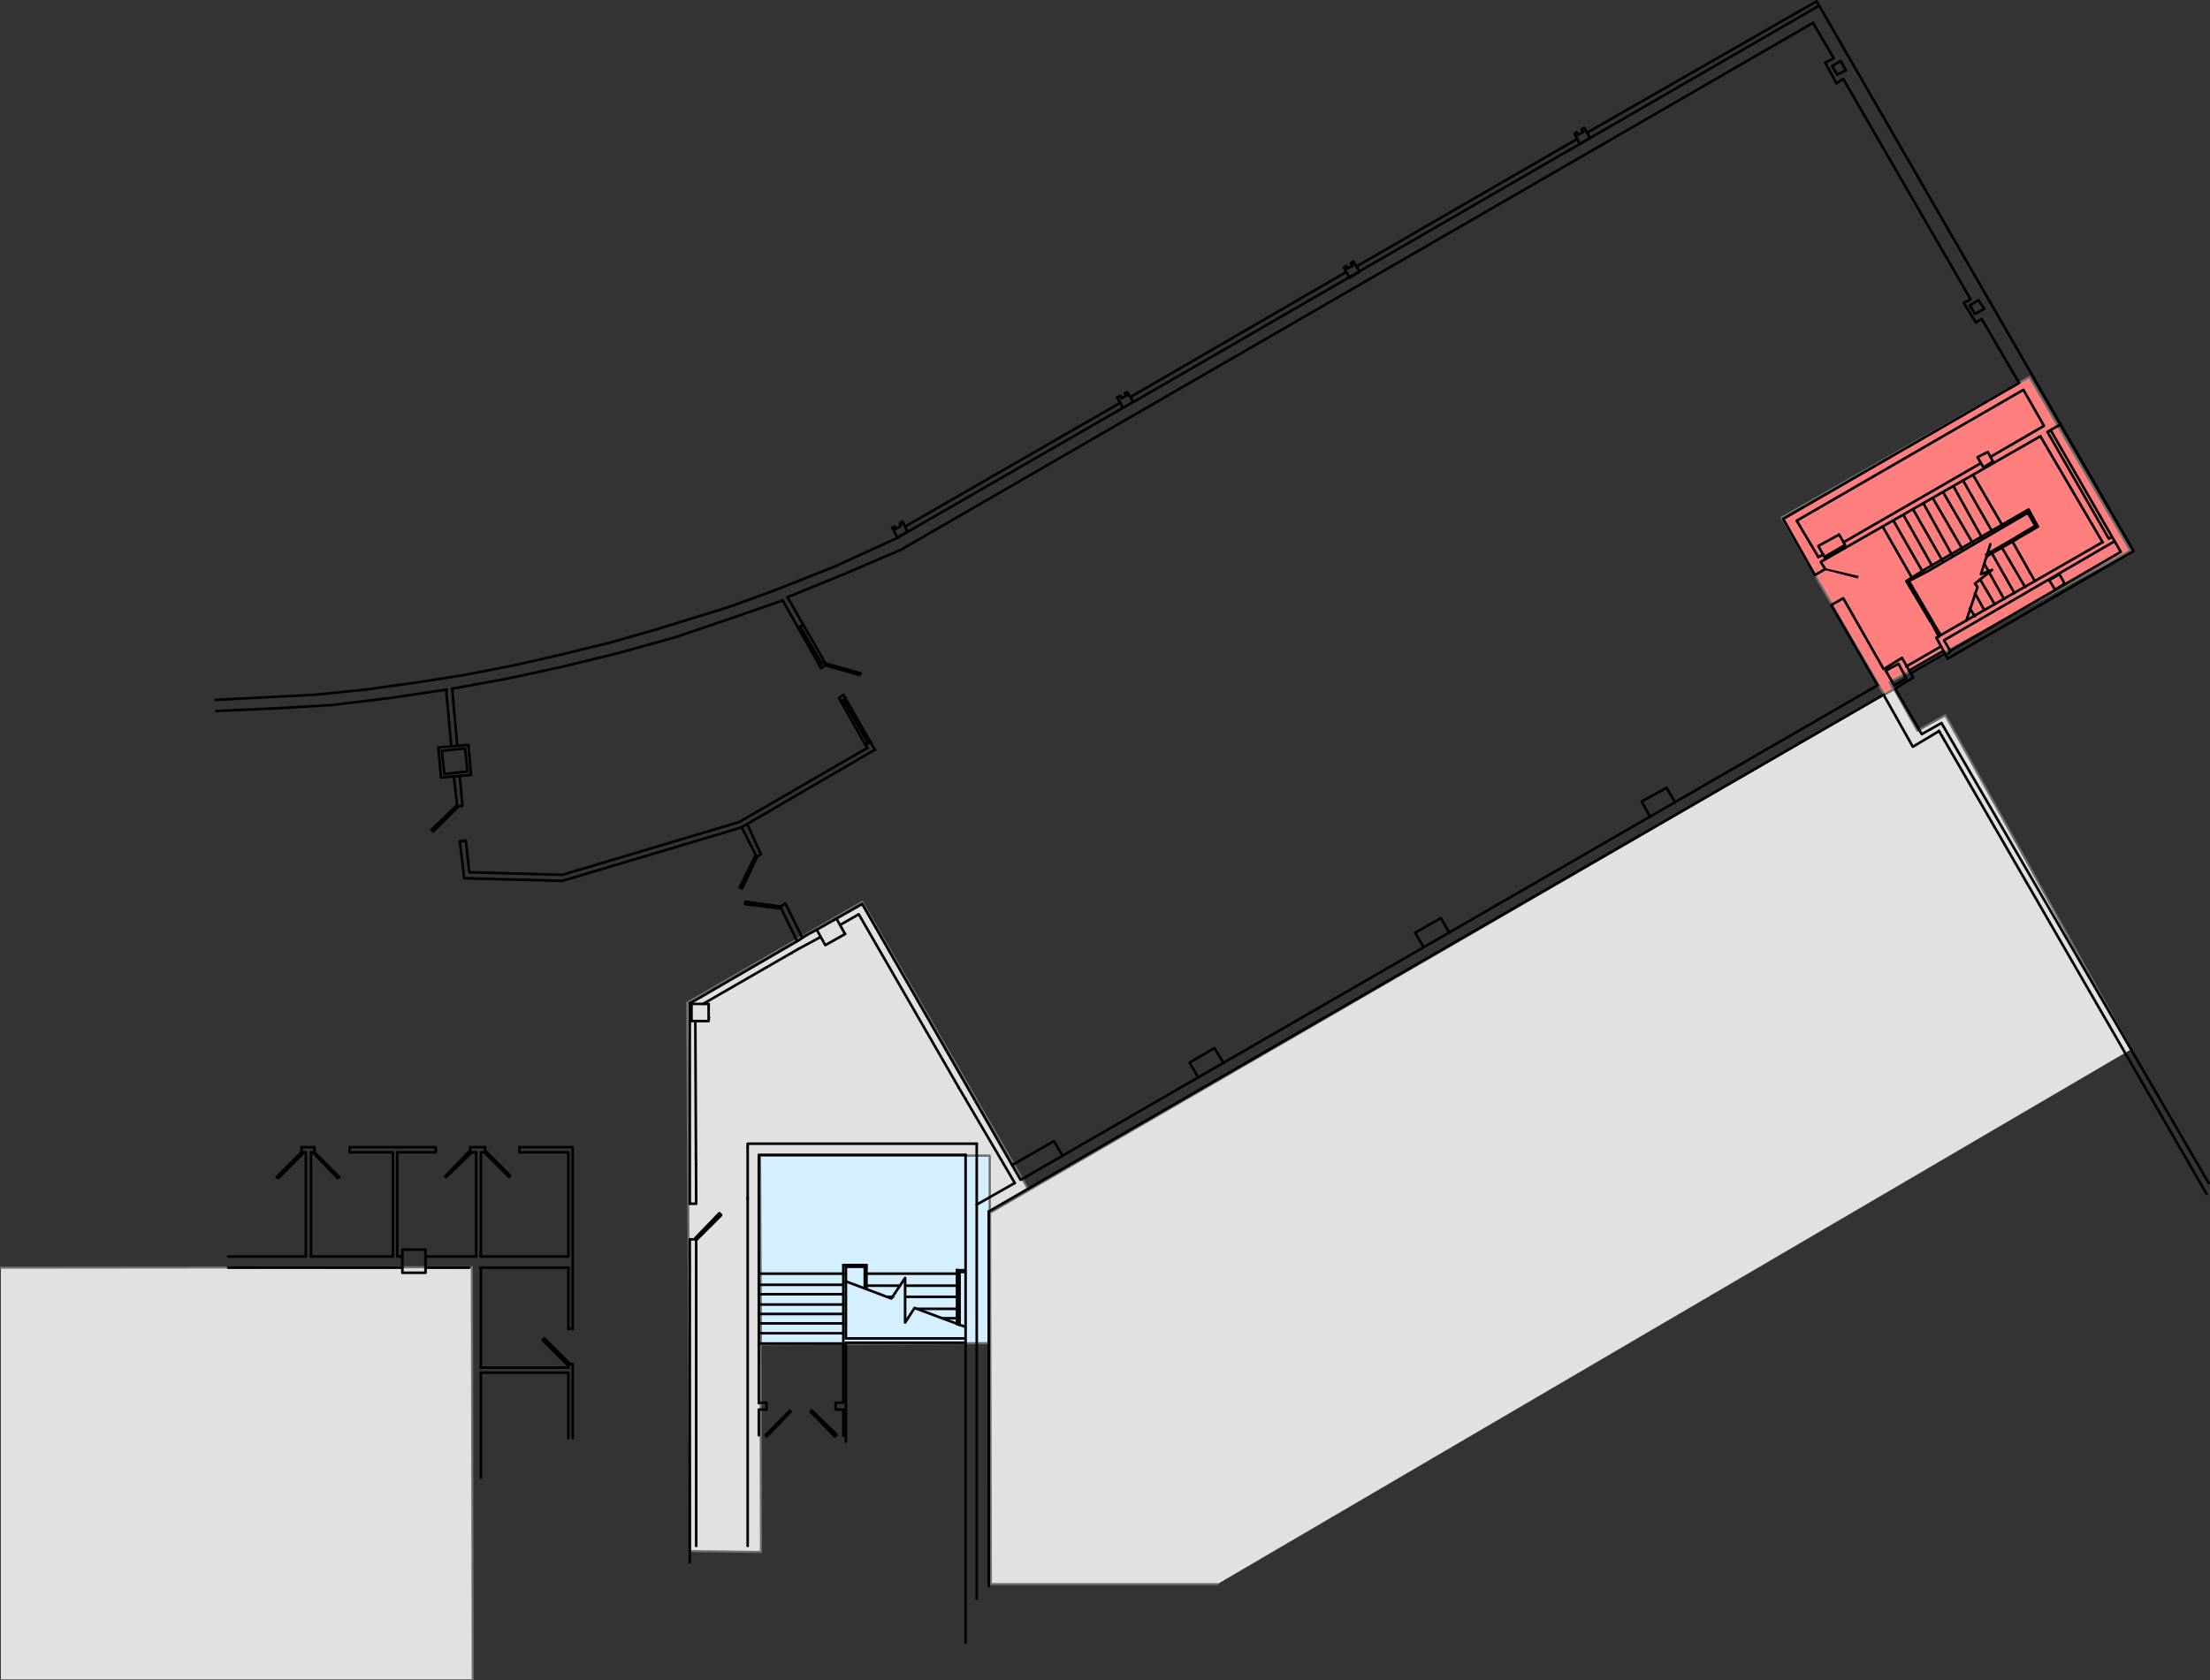 <svg xmlns="http://www.w3.org/2000/svg" xmlns:xlink="http://www.w3.org/1999/xlink" x="0" y="0" version="1.1" viewBox="0 0 515.2 391.8" xml:space="preserve" style="enable-background:new 0 0 515.2 391.8"><rect x="0" y="0" width="515.2" height="391.8" fill="#333333" stroke="none"/><style type="text/css">.st0{fill:#e1e1e1}.st0,.st1,.st2{stroke:#6e6e6e;stroke-width:.48;stroke-linecap:round;stroke-linejoin:round;stroke-miterlimit:10}.st1{fill:#d4efff}.st2{fill:#ff7f7f}.st3,.st4{fill:none;stroke:#000;stroke-width:.602;stroke-linecap:round;stroke-linejoin:round;stroke-miterlimit:10}.st4,.st5,.st6{fill-rule:evenodd;clip-rule:evenodd}.st6{fill:none;stroke:#000;stroke-width:0;stroke-linecap:round;stroke-miterlimit:10}</style><g id="Layers"><g id="ThirdFloorPublic"><g><path d="M283.8,369.4H231l-0.2-86.6l210.7-122.2l5.5,9.8l6.5-3.6l43.3,77.9c0.3,0.5,0,0.5,0,0l0,0" class="st0"/><polygon points="201 210.3 239.8 277.5 230.7 282.7 230.7 269.5 177.2 269.5 177.4 361.9 160.9 361.7 160.2 233.8" class="st0"/><polygon points="230.7 282.7 230.7 313.2 177.4 313.5 177.2 269.5 230.7 269.5" class="st1"/><polyline points=".2 295.6 110 295.5 110.2 391.8 .2 391.8" class="st0"/><polygon points="473.1 87.9 496.6 128.4 440.5 159.1 441.4 160.8 439.3 162 415.3 120.7" class="st2"/></g></g></g><g id="Other_2"><g><path d="M367.7,32.4c-51.4,29.7-51.4,29.7-51.4,29.7 M367.5,30.8c-0.4,0.4-0.4,0.4-0.4,0.4 M370.7,32.2 c-1.4-2.4-1.4-2.4-1.4-2.4c-0.6,0.4-0.6,0.4-0.6,0.4c0.4,0.6,0.4,0.6,0.4,0.6c-1.2,0.6-1.2,0.6-1.2,0.6c-0.4-0.6-0.4-0.6-0.4-0.6 M367.1,31.2c1.2,2.4,1.2,2.4,1.2,2.4 M313.9,63.4c-50.2,29.1-50.2,29.1-50.2,29.1 M313.3,62.4c1.2,2.2,1.2,2.2,1.2,2.2 M316.9,63.2c-1.4-2.2-1.4-2.2-1.4-2.2c-0.6,0.4-0.6,0.4-0.6,0.4 M313.9,62c0.2,0.6,0.2,0.6,0.2,0.6 M314.1,62.6 c1.2-0.6,1.2-0.6,1.2-0.6c-0.4-0.6-0.4-0.6-0.4-0.6 M313.9,62c-0.6,0.4-0.6,0.4-0.6,0.4 M208,123c1.2,2.4,1.2,2.4,1.2,2.4 M211.6,124c-1.2-2.4-1.2-2.4-1.2-2.4c-0.6,0.4-0.6,0.4-0.6,0.4 M208.6,122.8c0.2,0.6,0.2,0.6,0.2,0.6 M208.8,123.4 c1.2-0.8,1.2-0.8,1.2-0.8c-0.2-0.6-0.2-0.6-0.2-0.6 M208.6,122.8C208,123,208,123,208,123 M261.8,95.1 c-52.6,30.3-52.6,30.3-52.6,30.3 M424.1,1.3C264.3,93.7,264.3,93.7,264.3,93.7 M261.2,92.3c-0.8,0.4-0.8,0.4-0.8,0.4 M260.4,92.7 c1.4,2.4,1.4,2.4,1.4,2.4c2.4-1.4,2.4-1.4,2.4-1.4c-1.4-2.2-1.4-2.2-1.4-2.2c-0.6,0.2-0.6,0.2-0.6,0.2c0.4,0.6,0.4,0.6,0.4,0.6 c-1.2,0.6-1.2,0.6-1.2,0.6c-0.2-0.6-0.2-0.6-0.2-0.6 M261.2,93.9C211,122.8,211,122.8,211,122.8 M422.7,5.3 c-212,122.5-212,122.5-212,122.5 M423.5,0.3C369.9,31,369.9,31,369.9,31 M460.4,73.2c2.2-1.2,2.2-1.2,2.2-1.2c-1.4-2-1.4-2-1.4-2 c-2,1.2-2,1.2-2,1.2C460.4,73.2,460.4,73.2,460.4,73.2 M428.3,17.4c2-1,2-1,2-1c-1.2-2.2-1.2-2.2-1.2-2.2c-2,1.2-2,1.2-2,1.2 C428.3,17.4,428.3,17.4,428.3,17.4 M459.4,69.8c-29.7-51.4-29.7-51.4-29.7-51.4 M470.7,89.3C462,74.4,462,74.4,462,74.4 M476.5,99.3c-4.8-8.4-4.8-8.4-4.8-8.4 M475.7,101.7c-51.2,29.3-51.2,29.3-51.2,29.3 M494.4,128.7c-16.3-28.3-16.3-28.3-16.3-28.3 M477.3,100.7c14.3,24.9,14.3,24.9,14.3,24.9c0.8-0.4,0.8-0.4,0.8-0.4 M490.2,126.5c-14.5-24.7-14.5-24.7-14.5-24.7 M445,156.4 c8-4.6,8-4.6,8-4.6 M454.6,151.8c39.8-23.1,39.8-23.1,39.8-23.1 M453.2,149.3c39.8-23.1,39.8-23.1,39.8-23.1 M441.6,159.8 c2.8-1.6,2.8-1.6,2.8-1.6 M441.6,159.8c-2-3.4-2-3.4-2-3.4c3-1.6,3-1.6,3-1.6c1.8,3.4,1.8,3.4,1.8,3.4 M444.4,155.4 c8-4.6,8-4.6,8-4.6 M446,158c-4.2,2.6-4.2,2.6-4.2,2.6 M427.5,13.6c-4.8-8.2-4.8-8.2-4.8-8.2 M428.1,19.4c1.6-1,1.6-1,1.6-1 M427.5,13.6c-2,1-2,1-2,1 M108.4,174.5c-5.4,0.6-5.4,0.6-5.4,0.6c0.6,5.4,0.6,5.4,0.6,5.4c5.4-0.6,5.4-0.6,5.4-0.6 C108.4,174.5,108.4,174.5,108.4,174.5 M461.8,108c-32.1,18.5-32.1,18.5-32.1,18.5 M462.4,109c-1.4-2.4-1.4-2.4-1.4-2.4 c2.4-1.2,2.4-1.2,2.4-1.2c1.2,2.2,1.2,2.2,1.2,2.2C462.4,109,462.4,109,462.4,109 M481.3,136.1c-2.2,1.4-2.2,1.4-2.2,1.4 c-1.4-2.2-1.4-2.2-1.4-2.2c2.4-1.4,2.4-1.4,2.4-1.4C481.3,136.1,481.3,136.1,481.3,136.1 M423.9,127.3c1.4,2.6,1.4,2.6,1.4,2.6 c4.8-2.8,4.8-2.8,4.8-2.8 M459.4,69.8c-1.6,0.8-1.6,0.8-1.6,0.8c2.8,4.6,2.8,4.6,2.8,4.6 M476.5,99.3c-12.4,7.2-12.4,7.2-12.4,7.2 M480.5,98.9c-3.2,1.8-3.2,1.8-3.2,1.8 M497.4,128.5C423.5,0.3,423.5,0.3,423.5,0.3 M426.9,141.1c10.8,18.7,10.8,18.7,10.8,18.7 M190.4,216.8c2,3.6,2,3.6,2,3.6c4.6-2.6,4.6-2.6,4.6-2.6 M514.9,275.9c-62.3-107.3-62.3-107.3-62.3-107.3 M452.6,168.6 c-4.6,2.6-4.6,2.6-4.6,2.6c-6.2-10.6-6.2-10.6-6.2-10.6 M446,158c-2.6-4.6-2.6-4.6-2.6-4.6c-4.2,2.6-4.2,2.6-4.2,2.6 M423.9,127.3 c4.8-2.6,4.8-2.6,4.8-2.6 M451.4,148.7c38.8-22.3,38.8-22.3,38.8-22.3 M453.2,149.3c1.4,2.4,1.4,2.4,1.4,2.4 M451.4,148.7 c2.6,4.8,2.6,4.8,2.6,4.8 M445.4,157c8-4.6,8-4.6,8-4.6 M454,153.6c43.4-25.1,43.4-25.1,43.4-25.1 M426.9,141.1 c2.8-1.6,2.8-1.6,2.8-1.6c9.4,16.5,9.4,16.5,9.4,16.5 M423.1,134.1c-7.4-13.1-7.4-13.1-7.4-13.1 M425.5,132.7c-1-1.6-1-1.6-1-1.6 M415.7,121c55-31.7,55-31.7,55-31.7 M418.9,121.4c52.8-30.5,52.8-30.5,52.8-30.5 M423.1,134.1c2.4-1.4,2.4-1.4,2.4-1.4 M428.7,124.6c1.4,2.4,1.4,2.4,1.4,2.4 M425.1,129.3c-1.2,0.6-1.2,0.6-1.2,0.6 M165.3,237.3L165.3,237.3 M225.1,269.3 c0,64.3,0,64.3,0,64.3c0,49.4,0,49.4,0,49.4 M223.1,296.2c2,0,2,0,2,0 M223.7,296.6c1.4,0,1.4,0,1.4,0 M225.1,296.2 c0,0.4,0,0.4,0,0.4 M201.6,300.4c0-5,0-5,0-5 M202,300.6c0-5.6,0-5.6,0-5.6 M176.9,313.3c19.7,0,19.7,0,19.7,0 M176.9,310.9 c19.7,0,19.7,0,19.7,0 M176.9,308.6c19.7,0,19.7,0,19.7,0 M176.9,306.4c19.7,0,19.7,0,19.7,0 M176.9,304.2c19.7,0,19.7,0,19.7,0 M176.9,301.8c19.7,0,19.7,0,19.7,0 M176.9,299.6c19.7,0,19.7,0,19.7,0 M197.2,312.1c27.9,0,27.9,0,27.9,0 M219.7,307.4 c3.4,0,3.4,0,3.4,0 M213.9,305.2c9.2,0,9.2,0,9.2,0" class="st3"/></g><g><path d="M109.8,180.7l-0.6-7l-7,0.6l0.6,7L109.8,180.7" class="st4"/><path d="M460.6,75.2l1.4-0.8 M452,170.4l62.4,108 M463.2,129.9v-0.2 M463,129.3L463,129.3 M463.4,129.1l6.6-3.8 M463.2,129.7L463.2,129.7 M463.2,129.7l7-4 M470.1,125.2L470.1,125.2 M470.1,125.2l4.4-2.6 M470.3,125.6L470.3,125.6 M470.3,125.6l4.8-2.8 M474.5,122.6l-1.8-3 M475.1,122.8l-2.2-4 M472.7,119.6l-23.1,13.5 M472.9,118.8l-23.7,13.7 M449.6,133.1 L449.6,133.1 M449.6,133.1l-4.6,2.4 M449.2,132.5L449.2,132.5 M449.2,132.5l-4.8,3 M445,135.5l5.4,9.2 M444.4,135.5l5.6,9.4 M450.4,144.7L450.4,144.7 M450.4,144.7l0.2,0.4 M450,144.9L450,144.9 M450,144.9l0.2,0.2 M450.6,145.1L450.6,145.1 M450.6,145.1 l1.8,3 M450.2,145.1L450.2,145.1 M450.2,145.1l1.8,3.4 M454.6,152l-0.4,0.4 M438.9,122.8l6.8,11.9 M441.4,121.4l6.8,11.9 M443.8,120.2l6.6,11.7 M446,118.8l6.8,11.9 M448.4,117.4l6.6,11.9 M450.6,116.2l6.8,11.7 M453,114.8l6.8,11.7 M455.4,113.4 l6.6,11.9 M457.6,112l6.8,11.9 M460,110.8l6.8,11.7 M458.4,144.7l2.6-7.8 M461.8,133.9l2.6-1l-4,3.2l0.6,0.8 M469.1,126.2l5.2,9.2 M466.7,127.7l5.4,9.2 M464.4,129.1l5.2,9.2 M462.6,131.5l4.6,8.2 M461.6,135.1l3.4,5.8 M460.4,138.3l2.2,4 M459.2,141.9l1.2,1.8 M461.8,133.9l2.2-7 M446,174.1l6-3.6 M439.1,162L230.5,282.5 M437.7,159.8L238,275.1 M439.1,162l6.8,12.1 M279.3,251.2l-2-3.4 l5.8-3.4l2.2,3.6 M331.9,220.9l-2-3.4l6-3.4l2,3.4 M384.7,190.5l-2-3.6l5.8-3.2l2,3.4 M50.4,165.8l13.5-0.6l13.5-0.8l13.3-1.6 l13.5-2 M50.2,163.2l11.8-0.6l11.6-0.6l11.6-1.2l11.6-1.6l11.4-1.8l11.4-2.2l11.4-2.6l11.4-2.8l11.2-3.2l15.5-4.8 M235.9,271.7 l9.8-5.6l2,3.4 M190.4,216.8l4.6-2.6l2,3.6 M195,214.2l6-3.4l36.9,64.3 M200.2,213.2l23.3,40.4 M186.1,221.3l5.2-2.8 M184.5,222.3 L184.5,222.3 M196,215.6l4.2-2.4 M190.4,216.8l-2.6,1.4 M172.3,191.7l29.9-17.3 M172.9,192.9l31.1-18.1 M202.2,174.5l-6.6-11.7 M204,174.9l-7.4-12.9 M186.5,219.1l-25.7,14.9 M196.6,162l-1,0.8 M191.4,155.8l1.2-0.8 M187.2,145.7l-1,0.6 M191.4,155.8l-9-15.9 M192.6,155l-9-15.7 M183.5,139.3l13.7-5.6l13.5-5.8 M191.2,155l1-0.6 M197.2,162.8l-1.2,0.8 M201.8,173.7l1.2-0.8 M202.4,173.3 l-5.8-10 M191.6,154.8l-5-8.6" class="st4"/><path d="M192.8,154.8l7.8,2.2l-8-1.8L192.8,154.8L192.8,154.8z M200.6,157l-8-1.8l7.8,2.2L200.6,157L200.6,157z" class="st5"/><path d="M192.8,154.8l7.8,2.2l-8-1.8L192.8,154.8L192.8,154.8z M200.6,157l-8-1.8l7.8,2.2L200.6,157L200.6,157z" class="st6"/><path d="M192.8,154.8l-0.2,0.4l7.8,2.2l0.2-0.4L192.8,154.8l-0.2,0.4L192.8,154.8 M192.6,155.2l7.8,2.2L192.6,155.2 M200.4,157.4l0.2-0.4L200.4,157.4 M200.6,157l-7.8-2.2L200.6,157" class="st4"/><path d="M109.4,203.4l-0.8-7.4 M108.2,204.8l-1-8.6 M172.3,191.7L131.1,204 M131.1,205.4l-22.9-0.6 M131.1,204 l-21.7-0.6 M105.4,160.6l13.1-2.4l12.9-2.8l13.1-3.2l12.9-3.6l12.4-4.2l12.7-4.4 M105.2,173.9l-1.2-13.1 M106.6,173.9l-1.2-13.3 M106.6,188.1l1.2-0.2 M108.6,196l-1.4,0.2 M106.6,188.1l-0.8-7 M107.8,187.9l-0.6-6.8" class="st4"/><path d="M106.8,188.1l-5.8,5.8l5.4-6L106.8,188.1L106.8,188.1z M101,193.9l5.4-6l-5.8,5.6L101,193.9L101,193.9z" class="st5"/><path d="M106.8,188.1l-5.8,5.8l5.4-6L106.8,188.1L106.8,188.1z M101,193.9l5.4-6l-5.8,5.6L101,193.9L101,193.9z" class="st6"/><path d="M106.8,188.1l-0.4-0.2l-5.8,5.6l0.4,0.4L106.8,188.1l-0.4-0.2L106.8,188.1 M106.4,187.9l-5.8,5.6L106.4,187.9 M100.6,193.5l0.4,0.4L100.6,193.5 M101,193.9l5.8-5.8L101,193.9 M163.5,238.1L163.5,238.1 M160.8,233.9v46.8 M161.2,234.1h4v4h-4 V234.1" class="st4"/><path d="M171.7,193.3l-40.6,12.1 M162.1,238.3l0.2,42.4 M174.3,266.7v23.7 M176.9,269.3v57.9 M197.2,336.2v-23.1h27.9 M196.6,334.8v-6 M223.1,308.8v-12.7 M223.7,309v-12.5 M197.2,312.1v-16.7 M174.3,291.6L174.3,291.6 M162.3,291.6L162.3,291.6 M174.3,290.4L174.3,290.4 M162.3,290.4L162.3,290.4 M225.1,256.2L225.1,256.2 M162.1,238.3L162.1,238.3 M223.5,253.6L223.5,253.6 M174.3,266.7h53.4 M176.9,269.3h48.2 M196.6,295h5.4 M197.2,295.4h4.4 M207,302.4h1.2 M202,299.8h7.8 M202,297h21.1 M176.9,297 h19.7 M162.3,290.4v70.1 M174.3,290.4v70.1 M160.8,289h1.4 M162.3,280.7h-1.4 M160.8,289v75.3 M162.3,289v1.4" class="st4"/><path d="M162.1,288.8l5.6-5.8l-5.4,6.2L162.1,288.8L162.1,288.8z M167.7,282.9l-5.4,6.2l5.8-5.8L167.7,282.9 L167.7,282.9z" class="st5"/><path d="M162.1,288.8l5.6-5.8l-5.4,6.2L162.1,288.8L162.1,288.8z M167.7,282.9l-5.4,6.2l5.8-5.8L167.7,282.9 L167.7,282.9z" class="st6"/><path d="M162.1,288.8l0.2,0.4l5.8-5.8l-0.4-0.4L162.1,288.8l0.2,0.4L162.1,288.8 M162.3,289.2l5.8-5.8L162.3,289.2 M168.1,283.3l-0.4-0.4L168.1,283.3 M167.7,282.9l-5.6,5.8L167.7,282.9 M174.3,279.7L174.3,279.7 M174.3,279.3L174.3,279.3 M174.3,279.7v-0.4 M174.3,267.5L174.3,267.5 M162.3,271.5L162.3,271.5 M197.2,298.8l10.6,4l3.2-4.8v10.4l2.2-3.4l11.8,4.4 M211,302.4h12 M211,299.8h12 M227.7,266.7v106.1 M230.5,282.5v87.4 M223.5,253.6l13.1,22.3" class="st4"/><path d="M133.5,295.6v14.3 M132.5,295.6v14.3 M112.1,295.6v23.3" class="st4"/><path d="M93.8,296.8v-5.4h5.4v5.4h-2.6H93.8 M73.3,267.5h-3 M71.3,268.7h-1 M71.3,293H53.2 M132.5,295.6h-20.5 M72.5,293v-24.3 M71.3,293v-24.3" class="st4"/><path d="M70.3,268.7v-1.2" class="st4"/><path d="M70.3,268.7l-5.8,5.8l6.2-5.6L70.3,268.7L70.3,268.7z M64.5,274.5l6.2-5.6l-5.8,5.8L64.5,274.5L64.5,274.5z" class="st5"/><path d="M70.3,268.7l-5.8,5.8l6.2-5.6L70.3,268.7L70.3,268.7z M64.5,274.5l6.2-5.6l-5.8,5.8L64.5,274.5L64.5,274.5z" class="st6"/><path d="M70.3,268.7l0.4,0.2l-5.8,5.8l-0.4-0.2L70.3,268.7l0.4,0.2L70.3,268.7 M70.7,268.9l-5.8,5.8L70.7,268.9 M64.5,274.5l5.8-5.8L64.5,274.5" class="st4"/><path d="M113.3,268.5l5.6,5.6l-6-5.4L113.3,268.5L113.3,268.5z M118.9,274.1l-6-5.4l5.8,5.8L118.9,274.1L118.9,274.1z" class="st5"/><path d="M113.3,268.5l5.6,5.6l-6-5.4L113.3,268.5L113.3,268.5z M118.9,274.1l-6-5.4l5.8,5.8L118.9,274.1L118.9,274.1z" class="st6"/><path d="M113.3,268.5l-0.4,0.2l5.8,5.8l0.2-0.4L113.3,268.5l-0.4,0.2L113.3,268.5 M112.9,268.7l5.8,5.8L112.9,268.7 M118.7,274.5l0.2-0.4L118.7,274.5 M118.9,274.1l-5.6-5.6L118.9,274.1 M111,268.7h-1.4 M111,293H99.2 M113.1,267.5v1.2 M121.1,268.7v-1.2" class="st4"/><path d="M78.7,274.7l-5.6-5.8l6,5.6L78.7,274.7L78.7,274.7z M73.1,268.9l6,5.6l-5.8-5.8L73.1,268.9L73.1,268.9z" class="st5"/><path d="M78.7,274.7l-5.6-5.8l6,5.6L78.7,274.7L78.7,274.7z M73.1,268.9l6,5.6l-5.8-5.8L73.1,268.9L73.1,268.9z" class="st6"/><path d="M78.7,274.7l0.4-0.2l-5.8-5.8l-0.2,0.2L78.7,274.7l0.4-0.2L78.7,274.7 M79.1,274.5l-5.8-5.8L79.1,274.5 M73.3,268.7l-0.2,0.2L73.3,268.7 M73.1,268.9l5.6,5.8L73.1,268.9" class="st4"/><path d="M109.8,268.9l-5.8,5.6l5.4-6L109.8,268.9L109.8,268.9z M104,274.5l5.4-6l-5.6,5.8L104,274.5L104,274.5z" class="st5"/><path d="M109.8,268.9l-5.8,5.6l5.4-6L109.8,268.9L109.8,268.9z M104,274.5l5.4-6l-5.6,5.8L104,274.5L104,274.5z" class="st6"/><path d="M109.8,268.9l-0.4-0.4l-5.6,5.8l0.2,0.2L109.8,268.9l-0.4-0.4L109.8,268.9 M109.4,268.5l-5.6,5.8L109.4,268.5 M103.8,274.3l0.2,0.2L103.8,274.3 M104,274.5l5.8-5.6L104,274.5 M101.6,268.7h-9 M101.6,267.5H81.5 M91.6,268.7h-10 M91.6,293 H72.5 M109.6,267.5v1.2 M101.6,268.7v-1.2 M112.1,293v-24.3 M111,293v-24.3 M91.6,293v-24.3 M92.6,293v-24.3 M132.5,293v-24.3 M133.5,295.6v-28.1 M132.5,293h-20.5 M132.5,268.7h-11.4 M133.5,267.5h-12.4 M73.3,267.5v1.2 M81.5,268.7v-1.2 M73.3,268.7h-0.8 M93.8,293h-1.2 M93.8,295.6H53.2 M113.1,267.5h-3.4 M113.1,268.7h-1 M109.4,295.6 M132.5,320.1h-20.5 M132.5,318.9h-20.5 M109.4,295.6H99.2" class="st4"/><path d="M112.1,320.1v24.5 M132.5,320.1v15.3 M132.5,318.1h1 M133.5,309.8h-1" class="st4"/><path d="M132.3,318.3l-5.8-5.8l6.2,5.4L132.3,318.3L132.3,318.3z M126.5,312.5l6.2,5.4l-5.8-5.8L126.5,312.5 L126.5,312.5z" class="st5"/><path d="M132.3,318.3l-5.8-5.8l6.2,5.4L132.3,318.3L132.3,318.3z M126.5,312.5l6.2,5.4l-5.8-5.8L126.5,312.5 L126.5,312.5z" class="st6"/><path d="M132.3,318.3l0.4-0.4l-5.8-5.8l-0.4,0.4L132.3,318.3l0.4-0.4L132.3,318.3 M132.7,317.9l-5.8-5.8L132.7,317.9 M126.9,312.1l-0.4,0.4L126.9,312.1 M126.5,312.5l5.8,5.8L126.5,312.5 M132.5,318.1v0.8 M133.5,318.1v17.3" class="st4"/><line x1="186.1" x2="163.9" y1="221.3" y2="234.1" class="st4"/><path d="M195,334.6l-5.8-5.6l5.4,6L195,334.6L195,334.6z M189.2,328.9l5.4,6l-5.6-5.8L189.2,328.9L189.2,328.9z" class="st5"/><path d="M195,334.6l-5.8-5.6l5.4,6L195,334.6L195,334.6z M189.2,328.9l5.4,6l-5.6-5.8L189.2,328.9L189.2,328.9z" class="st6"/><path d="M195,334.6l-0.4,0.4l-5.6-5.8l0.2-0.2L195,334.6l-0.4,0.4L195,334.6 M194.6,335l-5.6-5.8L194.6,335 M189,329.1l0.2-0.2L189,329.1 M189.2,328.9l5.8,5.6L189.2,328.9" class="st4"/><path d="M178.7,335l5.6-5.8l-5.8,5.4L178.7,335L178.7,335z M184.3,329.1l-5.8,5.4l5.6-5.6L184.3,329.1L184.3,329.1z" class="st5"/><path d="M178.7,335l5.6-5.8l-5.8,5.4L178.7,335L178.7,335z M184.3,329.1l-5.8,5.4l5.6-5.6L184.3,329.1L184.3,329.1z" class="st6"/><path d="M178.7,335l-0.2-0.4l5.6-5.6l0.2,0.2L178.7,335l-0.2-0.4L178.7,335 M178.5,334.6l5.6-5.6L178.5,334.6 M184.1,328.9l0.2,0.2L184.1,328.9 M184.3,329.1l-5.6,5.8L184.3,329.1 M176.9,327.1h1.8 M196.6,328.7h-1.8 M178.7,328.7v-1.6 M194.8,327.1v1.6 M196.6,327.1V295 M178.7,328.7h-1.8 M194.8,327.1h1.8 M176.9,328.7v6 M187.8,218.2l-1.2,0.8 M171.7,193.3 l1.2-0.4" class="st4"/><path d="M425.5,132.5l-0.2,0.4l8,1.4L425.5,132.5L425.5,132.5z M425.3,132.9l8,1.4l-0.2,0.6L425.3,132.9L425.3,132.9z" class="st5"/><path d="M425.5,132.5l-0.2,0.4l8,1.4L425.5,132.5L425.5,132.5z M425.3,132.9l8,1.4l-0.2,0.6L425.3,132.9L425.3,132.9z" class="st6"/><path d="M425.5,14.6l2.6,4.8" class="st4"/><path d="M236.5,275.9l-8.8,5" class="st4"/><path d="M169.5,141.7l11-4l14.1-5.6 M194.6,132.1l14.9-6.8 M423.9,129.9l-5-8.4 M314.5,64.8l2.4-1.4 M368.3,33.6 l2.4-1.4 M209.4,125.2l2.2-1.2" class="st4"/></g><line x1="186.9" x2="183.1" y1="218.4" y2="210.7" class="st4"/><line x1="185.7" x2="181.9" y1="219.2" y2="211.4" class="st4"/><line x1="176.4" x2="177.4" y1="199.8" y2="199.2" class="st4"/><line x1="183.1" x2="181.9" y1="210.7" y2="211.4" class="st4"/><line x1="176.4" x2="172.9" y1="199.8" y2="192.9" class="st4"/><line x1="177.4" x2="174.3" y1="199.2" y2="192.4" class="st4"/><path d="M176.5,199.7l-3.5,7.4l3.1-7.5L176.5,199.7L176.5,199.7z M173,207.1l3.1-7.5l-3.6,7.3L173,207.1L173,207.1z" class="st5"/><path d="M176.5,199.7l-3.5,7.4l3.1-7.5L176.5,199.7L176.5,199.7z M173,207.1l3.1-7.5l-3.6,7.3L173,207.1L173,207.1z" class="st6"/><polyline points="176.5 199.7 176.1 199.6 172.5 206.9 173 207.1 176.5 199.7 176.1 199.6 176.5 199.7" class="st4"/><polyline points="176.1 199.6 172.5 206.9 176.1 199.6" class="st4"/><polyline points="172.5 206.9 173 207.1 172.5 206.9" class="st4"/><polyline points="173 207.1 176.5 199.7 173 207.1" class="st4"/><path d="M181.9,211.8l-8.2-1l8.1,0.5L181.9,211.8L181.9,211.8z M173.7,210.8l8.1,0.5l-8-1.1L173.7,210.8L173.7,210.8z" class="st5"/><path d="M181.9,211.8l-8.2-1l8.1,0.5L181.9,211.8L181.9,211.8z M173.7,210.8l8.1,0.5l-8-1.1L173.7,210.8L173.7,210.8z" class="st6"/><polyline points="181.9 211.8 181.8 211.4 173.8 210.3 173.7 210.8 181.9 211.8 181.8 211.4 181.9 211.8" class="st4"/><polyline points="181.8 211.4 173.8 210.3 181.8 211.4" class="st4"/><polyline points="174.4 210.3 174.3 210.8 174.4 210.3" class="st4"/><polyline points="173.7 210.8 181.9 211.8 173.7 210.8" class="st4"/></g></svg>